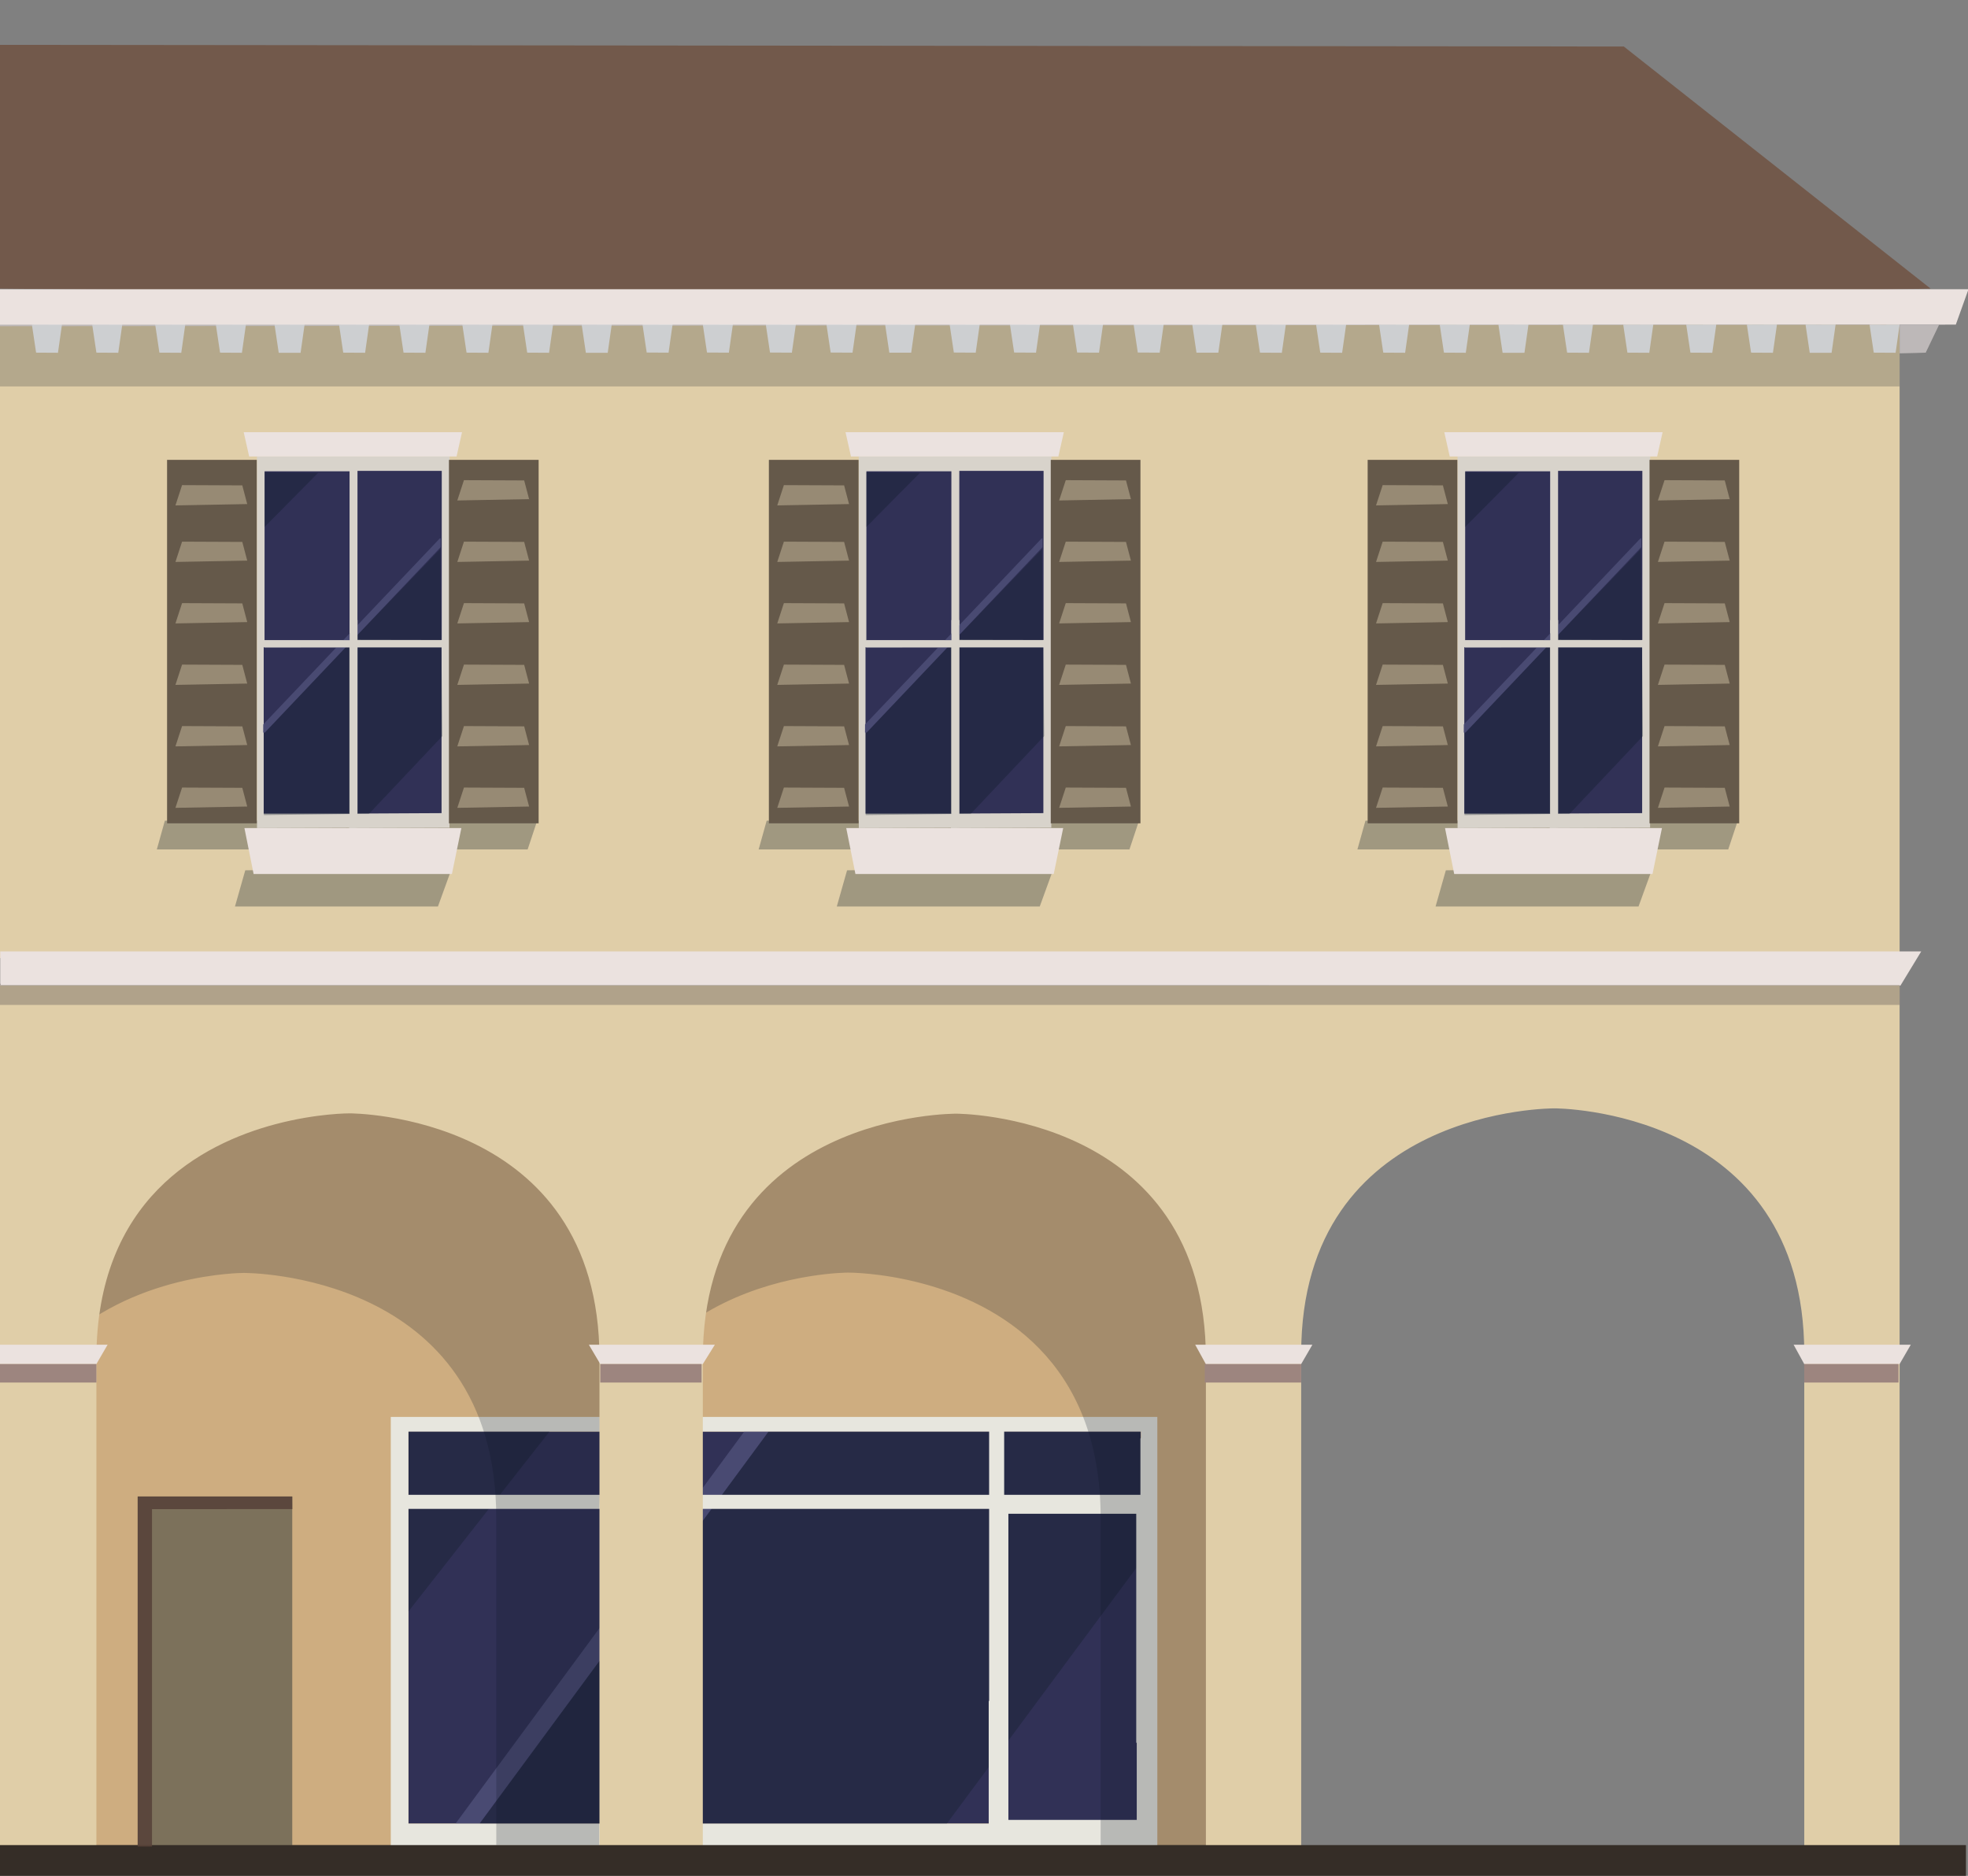<?xml version="1.0" encoding="UTF-8" standalone="no"?>
<svg
   xmlns:dc="http://purl.org/dc/elements/1.1/"
   xmlns:cc="http://creativecommons.org/ns#"
   xmlns:rdf="http://www.w3.org/1999/02/22-rdf-syntax-ns#"
   xmlns:svg="http://www.w3.org/2000/svg"
   xmlns="http://www.w3.org/2000/svg"
   xmlns:sodipodi="http://sodipodi.sourceforge.net/DTD/sodipodi-0.dtd"
   xmlns:inkscape="http://www.inkscape.org/namespaces/inkscape"
   width="100%"
   height="100%"
   viewBox="0 0 768 732"
   version="1.1"
   xml:space="preserve"
   style="fill-rule:evenodd;clip-rule:evenodd;stroke-linejoin:round;stroke-miterlimit:1.414;"
   id="svg832"
   sodipodi:docname="arched-historical-left.svg"
   inkscape:version="0.92.1 r15371"><rect x="0" y="0" width="768" height="732" fill="#808080" stroke="none"/><defs
     id="defs836" /><sodipodi:namedview
     pagecolor="#ffffff"
     bordercolor="#666666"
     borderopacity="1"
     objecttolerance="10"
     gridtolerance="10"
     guidetolerance="10"
     inkscape:pageopacity="0"
     inkscape:pageshadow="2"
     inkscape:window-width="1920"
     inkscape:window-height="1001"
     id="namedview834"
     showgrid="false"
     inkscape:zoom="0.32240438"
     inkscape:cx="675.52725"
     inkscape:cy="607.70582"
     inkscape:window-x="-9"
     inkscape:window-y="-9"
     inkscape:window-maximized="1"
     inkscape:current-layer="g12159"
     showguides="true"
     inkscape:guide-bbox="true"><sodipodi:guide
       position="2.4874795e-006,0"
       orientation="1,0"
       id="guide4768"
       inkscape:locked="false" /><sodipodi:guide
       position="2.4874795e-006,0"
       orientation="0,1"
       id="guide4770"
       inkscape:locked="false" /></sodipodi:namedview><g
     id="g12159"><rect
       y="126.681"
       x="4.9674986e-006"
       height="247.192"
       width="741.312"
       id="rect6165"
       style="clip-rule:evenodd;fill:#e0cea8;fill-opacity:1;fill-rule:evenodd;stroke:none;stroke-width:0.805;stroke-linejoin:round;stroke-miterlimit:1.414;stroke-dasharray:none;stroke-dashoffset:0;stroke-opacity:1" /><rect
       y="384.373"
       x="1.9912716e-007"
       height="336.181"
       width="494.72"
       id="rect5883"
       style="clip-rule:evenodd;fill:#cead80;fill-opacity:1;fill-rule:evenodd;stroke:#000000;stroke-width:1;stroke-linejoin:round;stroke-miterlimit:1.414;stroke-dasharray:none;stroke-dashoffset:0;stroke-opacity:1" /><rect
       y="583.957"
       x="53.734"
       height="136.597"
       width="60.314"
       id="rect5945"
       style="clip-rule:evenodd;fill:#7c715b;fill-opacity:1;fill-rule:evenodd;stroke:none;stroke-width:1;stroke-linejoin:round;stroke-miterlimit:1.414;stroke-dasharray:none;stroke-dashoffset:0;stroke-opacity:1" /><g
       style="clip-rule:evenodd;fill-rule:evenodd;stroke-linejoin:round;stroke-miterlimit:1.414"
       id="g6407"
       transform="translate(2002.827,541.589)"><g
         transform="matrix(-1,0,0,1,-3252.96,-258.482)"
         id="g6335-3"
         style="clip-rule:evenodd;fill-rule:evenodd;stroke-linejoin:round;stroke-miterlimit:1.414"><path
           inkscape:connector-curvature="0"
           style="clip-rule:evenodd;fill:#313156;fill-opacity:1;fill-rule:evenodd;stroke:none;stroke-width:0.909;stroke-linejoin:round;stroke-miterlimit:1.414;stroke-dasharray:none;stroke-dashoffset:0;stroke-opacity:1"
           d="m -1409.523,275.529 v 152.979 l -285.924,2.7e-4 c 0.449,-50.991 0.256,-101.986 0.256,-152.979 v 0 z"
           id="path5062-4-3"
           sodipodi:nodetypes="cccccc" /><path
           style="clip-rule:evenodd;fill:#262a46;fill-opacity:1;fill-rule:evenodd;stroke:none;stroke-width:0.91;stroke-linejoin:round;stroke-miterlimit:1.414;stroke-dasharray:none;stroke-dashoffset:0;stroke-opacity:1"
           d="m -1409.523,275.529 v 70.172 l -55.028,-70.171 z"
           id="path5074-3-4"
           inkscape:connector-curvature="0"
           sodipodi:nodetypes="cccc" /><path
           style="clip-rule:evenodd;fill:#262a46;fill-opacity:1;fill-rule:evenodd;stroke:none;stroke-width:0.91;stroke-linejoin:round;stroke-miterlimit:1.414;stroke-dasharray:none;stroke-dashoffset:0;stroke-opacity:1"
           d="m -1549.916,275.529 112.615,152.978 h -182.327 l -75.563,-101.954 v -51.024 l 40.189,2.6e-4 z"
           id="path5072-1-3"
           inkscape:connector-curvature="0"
           sodipodi:nodetypes="ccccccc" /><path
           style="clip-rule:evenodd;fill:#494a72;fill-opacity:1;fill-rule:evenodd;stroke:none;stroke-width:1.13px;stroke-linecap:butt;stroke-linejoin:miter;stroke-miterlimit:1.414;stroke-opacity:1"
           d="M -1427.897,428.508 -1540.559,275.529 h -9.486 l 112.794,152.978 z"
           id="path4988-3-7-1-0"
           inkscape:connector-curvature="0"
           sodipodi:nodetypes="ccccc" /></g><path
         inkscape:connector-curvature="0"
         id="rect5943-8-5"
         d="m -1850.33,11.33 v 167.635 h 299.141 V 11.33 Z m 6.893,5.717 h 77.332 59.576 7.334 0.102 82.107 0.158 v 24.674 h -0.158 -96.359 -0.092 -7.334 -59.588 -63.078 z m 232.482,0 h 0.164 53.022 0.201 v 2.398 l -0.201,0.348 v 21.928 h -12.668 -40.353 -0.164 z m -232.482,30.156 h 59.912 59.59 7.332 0.09 99.527 0.158 v 74.826 l -0.158,0.273 v 47.723 h -27.566 -142.912 -0.039 -7.332 -48.602 v -19.109 z m 234.127,1.92 h 0.164 34.436 15.295 v 76.479 12.699 0.346 l 0.199,-0.346 v 30.285 h -0.199 -17.295 -0.188 -7.332 -25.08 z"
         style="clip-rule:evenodd;fill:#e7e6de;fill-opacity:1;fill-rule:evenodd;stroke:none;stroke-width:0.785;stroke-linejoin:round;stroke-miterlimit:1.414;stroke-dasharray:none;stroke-dashoffset:0;stroke-opacity:1" /></g><path
       sodipodi:nodetypes="cccsccsccscccc"
       inkscape:connector-curvature="0"
       id="rect5876-6"
       d="m 507.207,402.652 v 317.348 l -77.684,0.554 v -128.233 c 0,-61.917 -40.622,-83.786 -69.711,-91.508 -16.224,-4.306 -28.861,-4.211 -28.861,-4.211 0,0 -97.089,-0.164 -97.089,95.719 v 127.672 h -40.192 v -127.545 c 0,-96.451 -98.574,-95.719 -98.574,-95.719 0,0 -44.345,-0.065 -73.096,29.488 V 405.942 Z"
       style="clip-rule:evenodd;fill:#0a1722;fill-opacity:0.214;fill-rule:evenodd;stroke:none;stroke-width:0.998;stroke-linejoin:round;stroke-miterlimit:4;stroke-dasharray:none;stroke-dashoffset:0;stroke-opacity:1" /><path
       inkscape:connector-curvature="0"
       id="rect5876"
       d="m -9.279e-4,384.372 v 336.182 H 37.618 V 530.177 c 0,-61.917 40.759,-83.786 69.947,-91.508 16.279,-4.306 28.959,-4.211 28.959,-4.211 0,0 97.418,-0.164 97.418,95.719 v 190.377 h 40.328 V 530.304 c 0,-96.451 98.908,-95.719 98.908,-95.719 0,10e-6 97.418,-0.164 97.418,95.719 v 190.25 h 37.184 V 528.226 c 0,-96.451 98.906,-95.719 98.906,-95.719 0,0 97.42,-0.164 97.42,95.719 v 192.328 h 37.205 v -336.182 z"
       style="clip-rule:evenodd;fill:#e0cea8;fill-opacity:1;fill-rule:evenodd;stroke:none;stroke-width:1;stroke-linejoin:round;stroke-miterlimit:4;stroke-dasharray:none;stroke-dashoffset:0;stroke-opacity:1" /><g
       style="clip-rule:evenodd;fill-rule:evenodd;stroke-linejoin:round;stroke-miterlimit:1.414"
       transform="matrix(0.974,0,0,0.646,-218.27,-346.252)"
       id="g313"><g
         id="roof"><path
           sodipodi:nodetypes="cccccc"
           d="M 224,710.359 750.479,718.095 997.633,710.359 874.698,564.095 224,563.095 Z"
           style="fill:#72594b;fill-rule:nonzero"
           id="path310"
           inkscape:connector-curvature="0" /></g></g><g
       style="clip-rule:evenodd;fill-rule:evenodd;stroke:none;stroke-width:1.333;stroke-linejoin:round;stroke-miterlimit:1.414;stroke-dasharray:none;stroke-opacity:1"
       id="g321"
       transform="matrix(1.129,0,0,0.635,-252.81,-392.652)"><path
         sodipodi:nodetypes="ccccc"
         inkscape:connector-curvature="0"
         id="path319"
         style="fill:#ebe2df;fill-opacity:1;fill-rule:nonzero;stroke:none;stroke-width:1.333;stroke-miterlimit:1.414;stroke-dasharray:none;stroke-opacity:1"
         d="m 224,1203 h 664.01 l -7.181,21 L 224,1224 Z" /></g><path
       d="M -8.0000005e-7,112.875 H 768.187 L 763.245,126.676 -8.0000007e-7,127.297 Z"
       style="clip-rule:evenodd;fill:#ebe2df;fill-opacity:1;fill-rule:nonzero;stroke:none;stroke-width:0.324;stroke-linejoin:round;stroke-miterlimit:1.414;stroke-dasharray:none;stroke-opacity:1"
       id="path323"
       inkscape:connector-curvature="0" /><path
       d="m 108.771,137.659 -1.631,-10.938 11.723,-0.041 -1.56,10.978 z"
       style="clip-rule:evenodd;fill:#ffffff;fill-opacity:1;fill-rule:nonzero;stroke-width:0.587;stroke-linejoin:round;stroke-miterlimit:1.414"
       id="path327"
       inkscape:connector-curvature="0" /><path
       d="m 14.087,137.612 -1.631,-10.89 11.724,-0.041 -1.56,10.978 z"
       style="clip-rule:evenodd;fill:#ffffff;fill-opacity:1;fill-rule:nonzero;stroke-width:0.587;stroke-linejoin:round;stroke-miterlimit:1.414"
       id="path331"
       inkscape:connector-curvature="0" /><path
       d="m 37.618,137.612 -1.63,-10.89 11.723,-0.041 -1.56,10.978 z"
       style="clip-rule:evenodd;fill:#ffffff;fill-opacity:1;fill-rule:nonzero;stroke-width:0.587;stroke-linejoin:round;stroke-miterlimit:1.414"
       id="path335"
       inkscape:connector-curvature="0" /><path
       d="m 62.205,137.612 -1.631,-10.89 11.724,-0.041 -1.56,10.978 z"
       style="clip-rule:evenodd;fill:#ffffff;fill-opacity:1;fill-rule:nonzero;stroke-width:0.587;stroke-linejoin:round;stroke-miterlimit:1.414"
       id="path339"
       inkscape:connector-curvature="0" /><path
       d="m 85.876,137.612 -1.631,-10.89 11.723,-0.041 -1.56,10.978 z"
       style="clip-rule:evenodd;fill:#ffffff;fill-opacity:1;fill-rule:nonzero;stroke-width:0.587;stroke-linejoin:round;stroke-miterlimit:1.414"
       id="path343"
       inkscape:connector-curvature="0" /><g
       style="clip-rule:evenodd;fill-rule:evenodd;stroke-linejoin:round;stroke-miterlimit:1.414"
       transform="matrix(0.527,0,0,0.5,-118.16,-228)"
       id="g829"><g
         id="ground"><rect
           x="224.009"
           y="1896"
           width="1456"
           height="24"
           style="fill:#352d27;fill-rule:nonzero"
           id="rect826" /></g></g><path
       sodipodi:nodetypes="ccccc"
       d="m 699.947,524.74 h 45.73 l -4.369,7.536 h -37.22 z"
       style="clip-rule:evenodd;fill:#ebe2df;fill-opacity:1;fill-rule:nonzero;stroke:none;stroke-width:0.151;stroke-linejoin:round;stroke-miterlimit:1.414;stroke-opacity:1"
       id="path319-9"
       inkscape:connector-curvature="0" /><path
       sodipodi:nodetypes="ccccc"
       d="m 466.42,524.744 h 45.73 l -4.369,7.536 H 470.561 Z"
       style="clip-rule:evenodd;fill:#ebe2df;fill-opacity:1;fill-rule:nonzero;stroke:none;stroke-width:0.151;stroke-linejoin:round;stroke-miterlimit:1.414;stroke-opacity:1"
       id="path319-9-6"
       inkscape:connector-curvature="0" /><path
       sodipodi:nodetypes="ccccc"
       d="m 229.802,524.744 h 49.167 l -4.697,7.536 h -40.017 z"
       style="clip-rule:evenodd;fill:#ebe2df;fill-opacity:1;fill-rule:nonzero;stroke:none;stroke-width:0.157;stroke-linejoin:round;stroke-miterlimit:1.414;stroke-opacity:1"
       id="path319-9-6-4"
       inkscape:connector-curvature="0" /><path
       sodipodi:nodetypes="ccccc"
       d="M 9.9999954e-8,524.74 41.987,524.745 37.618,532.28 H 9.9999954e-8 Z"
       style="clip-rule:evenodd;fill:#ebe2df;fill-opacity:1;fill-rule:nonzero;stroke:none;stroke-width:0.151;stroke-linejoin:round;stroke-miterlimit:1.414;stroke-opacity:1"
       id="path319-9-6-46"
       inkscape:connector-curvature="0" /><path
       d="m 228.631,137.659 -1.631,-10.938 11.723,-0.041 -1.56,10.978 z"
       style="clip-rule:evenodd;fill:#ffffff;fill-opacity:1;fill-rule:nonzero;stroke-width:0.587;stroke-linejoin:round;stroke-miterlimit:1.414"
       id="path327-2"
       inkscape:connector-curvature="0" /><path
       d="m 133.947,137.612 -1.631,-10.89 11.724,-0.041 -1.56,10.978 z"
       style="clip-rule:evenodd;fill:#ffffff;fill-opacity:1;fill-rule:nonzero;stroke-width:0.587;stroke-linejoin:round;stroke-miterlimit:1.414"
       id="path331-5"
       inkscape:connector-curvature="0" /><path
       d="m 157.478,137.612 -1.63,-10.89 11.723,-0.041 -1.56,10.978 z"
       style="clip-rule:evenodd;fill:#ffffff;fill-opacity:1;fill-rule:nonzero;stroke-width:0.587;stroke-linejoin:round;stroke-miterlimit:1.414"
       id="path335-0"
       inkscape:connector-curvature="0" /><path
       d="m 182.065,137.612 -1.631,-10.89 11.724,-0.041 -1.56,10.978 z"
       style="clip-rule:evenodd;fill:#ffffff;fill-opacity:1;fill-rule:nonzero;stroke-width:0.587;stroke-linejoin:round;stroke-miterlimit:1.414"
       id="path339-6"
       inkscape:connector-curvature="0" /><path
       d="m 205.736,137.612 -1.631,-10.89 11.723,-0.041 -1.56,10.978 z"
       style="clip-rule:evenodd;fill:#ffffff;fill-opacity:1;fill-rule:nonzero;stroke-width:0.587;stroke-linejoin:round;stroke-miterlimit:1.414"
       id="path343-3"
       inkscape:connector-curvature="0" /><path
       d="m 347.056,137.619 -1.631,-10.938 11.723,-0.041 -1.56,10.978 z"
       style="clip-rule:evenodd;fill:#ffffff;fill-opacity:1;fill-rule:nonzero;stroke-width:0.587;stroke-linejoin:round;stroke-miterlimit:1.414"
       id="path327-20"
       inkscape:connector-curvature="0" /><path
       d="m 252.371,137.571 -1.631,-10.89 11.724,-0.041 -1.56,10.978 z"
       style="clip-rule:evenodd;fill:#ffffff;fill-opacity:1;fill-rule:nonzero;stroke-width:0.587;stroke-linejoin:round;stroke-miterlimit:1.414"
       id="path331-4"
       inkscape:connector-curvature="0" /><path
       d="m 275.902,137.571 -1.63,-10.89 11.723,-0.041 -1.56,10.978 z"
       style="clip-rule:evenodd;fill:#ffffff;fill-opacity:1;fill-rule:nonzero;stroke-width:0.587;stroke-linejoin:round;stroke-miterlimit:1.414"
       id="path335-4"
       inkscape:connector-curvature="0" /><path
       d="m 300.489,137.571 -1.631,-10.89 11.724,-0.041 -1.56,10.978 z"
       style="clip-rule:evenodd;fill:#ffffff;fill-opacity:1;fill-rule:nonzero;stroke-width:0.587;stroke-linejoin:round;stroke-miterlimit:1.414"
       id="path339-67"
       inkscape:connector-curvature="0" /><path
       d="m 324.16,137.571 -1.631,-10.89 11.723,-0.041 -1.56,10.978 z"
       style="clip-rule:evenodd;fill:#ffffff;fill-opacity:1;fill-rule:nonzero;stroke-width:0.587;stroke-linejoin:round;stroke-miterlimit:1.414"
       id="path343-0"
       inkscape:connector-curvature="0" /><path
       d="m 466.916,137.619 -1.631,-10.938 11.723,-0.041 -1.56,10.978 z"
       style="clip-rule:evenodd;fill:#ffffff;fill-opacity:1;fill-rule:nonzero;stroke-width:0.587;stroke-linejoin:round;stroke-miterlimit:1.414"
       id="path327-2-4"
       inkscape:connector-curvature="0" /><path
       d="m 372.231,137.571 -1.631,-10.89 11.724,-0.041 -1.56,10.978 z"
       style="clip-rule:evenodd;fill:#ffffff;fill-opacity:1;fill-rule:nonzero;stroke-width:0.587;stroke-linejoin:round;stroke-miterlimit:1.414"
       id="path331-5-9"
       inkscape:connector-curvature="0" /><path
       d="m 395.762,137.571 -1.63,-10.89 11.723,-0.041 -1.56,10.978 z"
       style="clip-rule:evenodd;fill:#ffffff;fill-opacity:1;fill-rule:nonzero;stroke-width:0.587;stroke-linejoin:round;stroke-miterlimit:1.414"
       id="path335-0-7"
       inkscape:connector-curvature="0" /><path
       d="m 420.349,137.571 -1.631,-10.89 11.724,-0.041 -1.56,10.978 z"
       style="clip-rule:evenodd;fill:#ffffff;fill-opacity:1;fill-rule:nonzero;stroke-width:0.587;stroke-linejoin:round;stroke-miterlimit:1.414"
       id="path339-6-9"
       inkscape:connector-curvature="0" /><path
       d="m 444.02,137.571 -1.631,-10.89 11.723,-0.041 -1.56,10.978 z"
       style="clip-rule:evenodd;fill:#ffffff;fill-opacity:1;fill-rule:nonzero;stroke-width:0.587;stroke-linejoin:round;stroke-miterlimit:1.414"
       id="path343-3-7"
       inkscape:connector-curvature="0" /><path
       d="m 586.38,137.659 -1.631,-10.938 11.723,-0.041 -1.56,10.978 z"
       style="clip-rule:evenodd;fill:#ffffff;fill-opacity:1;fill-rule:nonzero;stroke-width:0.587;stroke-linejoin:round;stroke-miterlimit:1.414"
       id="path327-5"
       inkscape:connector-curvature="0" /><path
       d="m 491.696,137.612 -1.631,-10.89 11.724,-0.041 -1.56,10.978 z"
       style="clip-rule:evenodd;fill:#ffffff;fill-opacity:1;fill-rule:nonzero;stroke-width:0.587;stroke-linejoin:round;stroke-miterlimit:1.414"
       id="path331-42"
       inkscape:connector-curvature="0" /><path
       d="m 515.227,137.612 -1.63,-10.89 11.723,-0.041 -1.56,10.978 z"
       style="clip-rule:evenodd;fill:#ffffff;fill-opacity:1;fill-rule:nonzero;stroke-width:0.587;stroke-linejoin:round;stroke-miterlimit:1.414"
       id="path335-5"
       inkscape:connector-curvature="0" /><path
       d="m 539.813,137.612 -1.631,-10.89 11.724,-0.041 -1.56,10.978 z"
       style="clip-rule:evenodd;fill:#ffffff;fill-opacity:1;fill-rule:nonzero;stroke-width:0.587;stroke-linejoin:round;stroke-miterlimit:1.414"
       id="path339-8"
       inkscape:connector-curvature="0" /><path
       d="m 563.485,137.612 -1.631,-10.89 11.723,-0.041 -1.56,10.978 z"
       style="clip-rule:evenodd;fill:#ffffff;fill-opacity:1;fill-rule:nonzero;stroke-width:0.587;stroke-linejoin:round;stroke-miterlimit:1.414"
       id="path343-4"
       inkscape:connector-curvature="0" /><path
       d="m 706.24,137.659 -1.631,-10.938 11.723,-0.041 -1.56,10.978 z"
       style="clip-rule:evenodd;fill:#ffffff;fill-opacity:1;fill-rule:nonzero;stroke-width:0.587;stroke-linejoin:round;stroke-miterlimit:1.414"
       id="path327-2-46"
       inkscape:connector-curvature="0" /><path
       d="m 611.556,137.612 -1.631,-10.89 11.724,-0.041 -1.56,10.978 z"
       style="clip-rule:evenodd;fill:#ffffff;fill-opacity:1;fill-rule:nonzero;stroke-width:0.587;stroke-linejoin:round;stroke-miterlimit:1.414"
       id="path331-5-5"
       inkscape:connector-curvature="0" /><path
       d="m 635.087,137.612 -1.63,-10.89 11.723,-0.041 -1.56,10.978 z"
       style="clip-rule:evenodd;fill:#ffffff;fill-opacity:1;fill-rule:nonzero;stroke-width:0.587;stroke-linejoin:round;stroke-miterlimit:1.414"
       id="path335-0-5"
       inkscape:connector-curvature="0" /><path
       d="m 659.673,137.612 -1.631,-10.89 11.724,-0.041 -1.56,10.978 z"
       style="clip-rule:evenodd;fill:#ffffff;fill-opacity:1;fill-rule:nonzero;stroke-width:0.587;stroke-linejoin:round;stroke-miterlimit:1.414"
       id="path339-6-6"
       inkscape:connector-curvature="0" /><path
       d="m 683.345,137.612 -1.631,-10.89 11.723,-0.041 -1.56,10.978 z"
       style="clip-rule:evenodd;fill:#ffffff;fill-opacity:1;fill-rule:nonzero;stroke-width:0.587;stroke-linejoin:round;stroke-miterlimit:1.414"
       id="path343-3-8"
       inkscape:connector-curvature="0" /><path
       d="m 731.219,137.612 -1.631,-10.89 11.723,-0.041 -1.56,10.978 z"
       style="clip-rule:evenodd;fill:#ffffff;fill-opacity:1;fill-rule:nonzero;stroke-width:0.587;stroke-linejoin:round;stroke-miterlimit:1.414"
       id="path343-3-8-7"
       inkscape:connector-curvature="0" /><rect
       y="532.28"
       x="1.9912716e-007"
       height="7.221"
       width="37.618"
       id="rect6161"
       style="clip-rule:evenodd;fill:#9d857f;fill-opacity:1;fill-rule:evenodd;stroke:none;stroke-width:0.805;stroke-linejoin:round;stroke-miterlimit:1.414;stroke-dasharray:none;stroke-dashoffset:0;stroke-opacity:1" /><rect
       y="384.372"
       x="-0.001"
       height="7.768"
       width="741.312"
       id="rect6163"
       style="clip-rule:evenodd;fill:#736862;fill-opacity:0.431;fill-rule:evenodd;stroke:none;stroke-width:0.678;stroke-linejoin:round;stroke-miterlimit:1.414;stroke-dasharray:none;stroke-dashoffset:0;stroke-opacity:1" /><path
       sodipodi:nodetypes="ccccc"
       d="m 741.312,137.862 v -11.181 h 15.407 l -5.243,10.938 z"
       style="clip-rule:evenodd;fill:#ebe2df;fill-opacity:1;fill-rule:nonzero;stroke:none;stroke-width:0.187;stroke-linejoin:round;stroke-miterlimit:1.414;stroke-dasharray:none;stroke-opacity:1"
       id="path343-3-8-7-1"
       inkscape:connector-curvature="0" /><path
       id="rect6199"
       d="m 9.9999954e-8,126.681 v 24.114 H 741.312 v -12.934 l 10.162,-0.242 5.244,-10.938 h -15.406 z"
       style="clip-rule:evenodd;fill:#0a1722;fill-opacity:0.204;fill-rule:evenodd;stroke:none;stroke-width:0.224;stroke-linejoin:round;stroke-miterlimit:1.414;stroke-dasharray:none;stroke-dashoffset:0;stroke-opacity:1"
       inkscape:connector-curvature="0" /><path
       sodipodi:nodetypes="ccccccc"
       inkscape:connector-curvature="0"
       id="path6884"
       d="m 114.079,588.892 -0.031,-4.935 H 53.734 v 136.597 h 5.586 v -131.662 z"
       style="clip-rule:evenodd;fill:#584239;fill-opacity:0.894;fill-rule:evenodd;stroke:none;stroke-width:1px;stroke-linecap:butt;stroke-linejoin:miter;stroke-miterlimit:1.414;stroke-opacity:1" /><rect
       y="532.28"
       x="234.255"
       height="7.221"
       width="39.537"
       id="rect6161-1"
       style="clip-rule:evenodd;fill:#9d857f;fill-opacity:1;fill-rule:evenodd;stroke:none;stroke-width:0.825;stroke-linejoin:round;stroke-miterlimit:1.414;stroke-dasharray:none;stroke-dashoffset:0;stroke-opacity:1" /><rect
       y="532.28"
       x="470.163"
       height="7.221"
       width="37.618"
       id="rect6161-9"
       style="clip-rule:evenodd;fill:#9d857f;fill-opacity:1;fill-rule:evenodd;stroke:none;stroke-width:0.805;stroke-linejoin:round;stroke-miterlimit:1.414;stroke-dasharray:none;stroke-dashoffset:0;stroke-opacity:1" /><rect
       y="532.275"
       x="704.088"
       height="7.221"
       width="36.796"
       id="rect6161-2"
       style="clip-rule:evenodd;fill:#9d857f;fill-opacity:1;fill-rule:evenodd;stroke:none;stroke-width:0.796;stroke-linejoin:round;stroke-miterlimit:1.414;stroke-dasharray:none;stroke-dashoffset:0;stroke-opacity:1" /><g
       transform="translate(-926.717,-179.748)"
       style="clip-rule:evenodd;fill-rule:evenodd;stroke-linejoin:round;stroke-miterlimit:1.414"
       id="g8168-2"><g
         transform="matrix(0.5,0,0,0.927,732.914,-452.857)"
         id="g401-9-5-13-0"
         style="clip-rule:evenodd;fill-rule:evenodd;stroke-linejoin:round;stroke-miterlimit:1.414"><g
           id="g399-4-8-3-7"
           style="opacity:0.3"><path
             d="m 579.029,1048.78 -8.02,15.22 H 729.42 l 11.13,-16.54 z"
             style="fill:#0a1723;fill-rule:nonzero"
             id="path397-3-7-1-3"
             inkscape:connector-curvature="0" /></g></g><g
         transform="matrix(0.5,0,0,0.927,732.914,-452.857)"
         id="g407-4-7-77-2"
         style="clip-rule:evenodd;fill-rule:evenodd;stroke-linejoin:round;stroke-miterlimit:1.414"><g
           id="g405-8-6-8-6"
           style="opacity:0.3"><path
             d="M 516.286,1027.88 510.01,1040 h 289.41 l 7.565,-12.27 z"
             style="fill:#0a1723;fill-rule:nonzero"
             id="path403-3-1-6-1"
             inkscape:connector-curvature="0" /></g></g><g
         transform="matrix(0.5,0,0,0.927,732.914,-452.857)"
         id="g411-0-1-9-4"
         style="clip-rule:evenodd;fill-rule:evenodd;stroke-linejoin:round;stroke-miterlimit:1.414"><path
           d="m 738.424,1030.84 -78.335,0.16 -0.055,-156.417 78.494,-0.073 z"
           style="fill:#d8d3cb;fill-rule:nonzero"
           id="path409-5-8-83-0"
           inkscape:connector-curvature="0" /></g><g
         transform="matrix(0.502,0,0,0.951,731.401,-477.619)"
         id="g415-8-6-09-2"
         style="clip-rule:evenodd;fill-rule:evenodd;stroke-linejoin:round;stroke-miterlimit:1.414"><path
           sodipodi:nodetypes="ccccc"
           d="m 732.334,1024.89 -66.321,0.18 v -68.467 l 66.321,-0.061 z"
           style="fill:#313156;fill-rule:nonzero"
           id="path413-8-1-0-9"
           inkscape:connector-curvature="0" /></g><g
         transform="matrix(0.5,0,0,0.943,732.93,-466.895)"
         id="g419-6-0-0-6"
         style="clip-rule:evenodd;fill-rule:evenodd;stroke-linejoin:round;stroke-miterlimit:1.414"><path
           sodipodi:nodetypes="ccccc"
           d="m 732.334,950.562 -66.359,-0.061 0.038,-69.916 h 66.353 z"
           style="fill:#313156;fill-rule:nonzero"
           id="path417-8-1-3-8"
           inkscape:connector-curvature="0" /></g><g
         transform="matrix(0.5,0,0,0.927,732.914,-452.857)"
         id="g423-7-2-69-8"
         style="clip-rule:evenodd;fill-rule:evenodd;stroke-linejoin:round;stroke-miterlimit:1.414"><path
           d="M 666.527,1030.84 588.19,1031 588.139,874.583 666.631,874.51 Z"
           style="fill:#d8d3cb;fill-rule:nonzero"
           id="path421-7-8-74-4"
           inkscape:connector-curvature="0" /></g><g
         transform="matrix(0.504,0,0,0.469,730.19,-16.316)"
         id="g427-5-2-0-3"
         style="clip-rule:evenodd;fill-rule:evenodd;stroke-linejoin:round;stroke-miterlimit:1.414"><path
           sodipodi:nodetypes="ccccc"
           d="m 660.439,1095.014 h -66.323 l 2e-5,-138.411 66.323,-0.061 z"
           style="fill:#313156;fill-rule:nonzero"
           id="path425-5-6-5-0"
           inkscape:connector-curvature="0" /></g><g
         transform="matrix(0.5,0,0,0.944,732.914,-467.619)"
         id="g431-0-5-8-5"
         style="clip-rule:evenodd;fill-rule:evenodd;stroke-linejoin:round;stroke-miterlimit:1.414"><path
           sodipodi:nodetypes="ccccc"
           d="m 660.439,950.565 -66.362,-0.064 0.039,-69.916 h 66.323 z"
           style="fill:#313156;fill-rule:nonzero"
           id="path429-6-8-44-1"
           inkscape:connector-curvature="0" /></g><g
         transform="matrix(0.5,0,0,0.927,732.914,-452.857)"
         id="g439-1-7-06-2"
         style="clip-rule:evenodd;fill:#ebe2df;fill-opacity:1;fill-rule:evenodd;stroke:#000000;stroke-linejoin:round;stroke-miterlimit:1.414;stroke-opacity:0"><path
           d="m 748.205,864.365 -4.259,10.218 H 582.074 l -4.26,-10.218 z"
           style="fill:#ebe2df;fill-opacity:1;fill-rule:nonzero;stroke:#000000;stroke-opacity:0"
           id="path437-0-6-1-9"
           inkscape:connector-curvature="0" /></g><g
         transform="matrix(0.498,0,0,0.541,919.116,-105.273)"
         id="g445-6-7-3-2"
         style="clip-rule:evenodd;fill-rule:evenodd;stroke-linejoin:round;stroke-miterlimit:1.414"><g
           id="g443-7-5-91-0"
           style="opacity:0.3"><path
             sodipodi:nodetypes="cccccc"
             d="m 361.905,1057.788 -1.631,-134.994 -138.232,132.001 -3e-5,60 82.458,-1.009 z"
             style="fill:#0a1723;fill-rule:nonzero"
             id="path441-3-9-49-9"
             inkscape:connector-curvature="0" /></g></g><g
         transform="matrix(0.501,0,0,0.527,731.781,-74.597)"
         id="g449-5-0-5-3"
         style="clip-rule:evenodd;fill-rule:evenodd;stroke-linejoin:round;stroke-miterlimit:1.414"><path
           d="m 595.403,1025.04 136.936,-137.285 0.017,0.021 0.019,-6.471 -0.687,-0.013 -137.545,137.738 -0.028,6.04 z"
           style="fill:#494a72;fill-rule:nonzero"
           id="path447-0-4-4-7"
           inkscape:connector-curvature="0" /></g><g
         transform="matrix(0.5,0,0,0.927,732.914,-452.857)"
         id="g453-4-8-5-0"
         style="clip-rule:evenodd;fill-rule:evenodd;stroke-linejoin:round;stroke-miterlimit:1.414"><rect
           x="660.483"
           y="943.437"
           width="6.156"
           height="84.063"
           style="fill:#d8d3cb;fill-rule:nonzero"
           id="rect451-4-9-5-9" /></g><g
         transform="matrix(0.5,0,0,0.46,732.914,-7.648)"
         id="g457-4-8-6-8"
         style="clip-rule:evenodd;fill-rule:evenodd;stroke-linejoin:round;stroke-miterlimit:1.414"><rect
           x="593.91"
           y="950.443"
           width="138.873"
           height="6.155"
           style="fill:#d8d3cb;fill-rule:nonzero"
           id="rect455-1-7-8-5" /></g><g
         transform="matrix(0.5,0,0,0.927,732.914,-452.857)"
         id="g461-3-3-8-0"
         style="clip-rule:evenodd;fill:#ebe2df;fill-opacity:1;fill-rule:evenodd;stroke:none;stroke-width:0.413;stroke-linejoin:round;stroke-miterlimit:1.414;stroke-dasharray:none;stroke-opacity:1"><path
           d="M 740.326,1050.33 H 585.543 l -7.164,-19.32 H 747.7 Z"
           style="fill:#ebe2df;fill-opacity:1;fill-rule:nonzero;stroke:none;stroke-width:0.413;stroke-miterlimit:1.414;stroke-dasharray:none;stroke-opacity:1"
           id="path459-2-2-7-5"
           inkscape:connector-curvature="0" /></g><g
         transform="matrix(0.514,0,0,0.519,724.617,-92.974)"
         id="g467-7-4-2-2"
         style="clip-rule:evenodd;fill-rule:evenodd;stroke-linejoin:round;stroke-miterlimit:1.414"><g
           id="g465-1-4-7-9"
           style="opacity:0.3"><path
             d="m 594.094,921.663 v -41.078 l 40.625,0.435"
             style="fill:#0a1723;fill-rule:nonzero"
             id="path463-7-8-9-0"
             inkscape:connector-curvature="0" /></g></g><g
         transform="matrix(0.5,0,0,0.927,732.914,-452.857)"
         id="g471-3-0-8-7"
         style="clip-rule:evenodd;fill:#65594a;fill-opacity:1;fill-rule:evenodd;stroke-linejoin:round;stroke-miterlimit:1.414"><rect
           x="518"
           y="876"
           width="70"
           height="153"
           style="fill:#65594a;fill-opacity:1;fill-rule:nonzero"
           id="rect469-2-5-5-0" /></g><g
         transform="matrix(0.5,0,0,0.927,732.914,-450.926)"
         id="g475-4-2-3-1"
         style="clip-rule:evenodd;fill:#978a74;fill-opacity:1;fill-rule:evenodd;stroke-linejoin:round;stroke-miterlimit:1.414"><path
           d="m 580.568,892.532 -3.852,-7.871 -47,-0.111 -5.183,8.544 z"
           style="fill:#978a74;fill-opacity:1;fill-rule:nonzero"
           id="path473-0-5-9-8"
           inkscape:connector-curvature="0" /></g><g
         transform="matrix(0.5,0,0,0.927,732.914,-452.857)"
         id="g479-4-2-43-8"
         style="clip-rule:evenodd;fill:#978a74;fill-opacity:1;fill-rule:evenodd;stroke-linejoin:round;stroke-miterlimit:1.414"><path
           d="m 580.568,1021.93 -3.852,-7.87 -47,-0.11 -5.183,8.54 z"
           style="fill:#978a74;fill-opacity:1;fill-rule:nonzero"
           id="path477-0-2-65-4"
           inkscape:connector-curvature="0" /></g><g
         transform="matrix(0.5,0,0,0.927,732.914,-452.857)"
         id="g483-9-3-91-2"
         style="clip-rule:evenodd;fill:#978a74;fill-opacity:1;fill-rule:evenodd;stroke-linejoin:round;stroke-miterlimit:1.414"><path
           d="m 580.568,996.05 -3.852,-7.871 -47,-0.111 -5.183,8.544 z"
           style="fill:#978a74;fill-opacity:1;fill-rule:nonzero"
           id="path481-5-8-5-9"
           inkscape:connector-curvature="0" /></g><g
         transform="matrix(0.5,0,0,0.927,732.914,-452.857)"
         id="g487-4-6-88-7"
         style="clip-rule:evenodd;fill:#978a74;fill-opacity:1;fill-rule:evenodd;stroke-linejoin:round;stroke-miterlimit:1.414"><path
           d="m 580.568,970.17 -3.852,-7.871 -47,-0.111 -5.183,8.544 z"
           style="fill:#978a74;fill-opacity:1;fill-rule:nonzero"
           id="path485-3-2-7-5"
           inkscape:connector-curvature="0" /></g><g
         transform="matrix(0.5,0,0,0.927,732.914,-452.857)"
         id="g491-4-1-0-1"
         style="clip-rule:evenodd;fill:#978a74;fill-opacity:1;fill-rule:evenodd;stroke-linejoin:round;stroke-miterlimit:1.414"><path
           d="m 580.568,944.291 -3.852,-7.871 -47,-0.111 -5.183,8.544 z"
           style="fill:#978a74;fill-opacity:1;fill-rule:nonzero"
           id="path489-7-0-14-0"
           inkscape:connector-curvature="0" /></g><g
         transform="matrix(0.5,0,0,0.927,732.914,-452.857)"
         id="g495-9-7-18-2"
         style="clip-rule:evenodd;fill:#978a74;fill-opacity:1;fill-rule:evenodd;stroke-linejoin:round;stroke-miterlimit:1.414"><path
           d="m 580.568,918.412 -3.852,-7.871 -47,-0.111 -5.183,8.544 z"
           style="fill:#978a74;fill-opacity:1;fill-rule:nonzero"
           id="path493-3-2-7-6"
           inkscape:connector-curvature="0" /></g><g
         transform="matrix(0.5,0,0,0.927,732.914,-452.857)"
         id="g499-2-0-27-7"
         style="clip-rule:evenodd;fill:#65594a;fill-opacity:1;fill-rule:evenodd;stroke-linejoin:round;stroke-miterlimit:1.414"><rect
           x="738"
           y="876"
           width="70"
           height="153"
           style="fill:#65594a;fill-opacity:1;fill-rule:nonzero"
           id="rect497-0-3-59-0" /></g><g
         transform="matrix(0.5,0,0,0.927,732.914,-452.857)"
         id="g503-2-3-72-2"
         style="clip-rule:evenodd;fill:#978a74;fill-opacity:1;fill-rule:evenodd;stroke-linejoin:round;stroke-miterlimit:1.414"><path
           d="m 800.568,892.532 -3.852,-7.871 -47,-0.111 -5.183,8.544 z"
           style="fill:#978a74;fill-opacity:1;fill-rule:nonzero"
           id="path501-9-7-4-0"
           inkscape:connector-curvature="0" /></g><g
         transform="matrix(0.5,0,0,0.927,732.914,-452.857)"
         id="g507-2-0-9-1"
         style="clip-rule:evenodd;fill:#978a74;fill-opacity:1;fill-rule:evenodd;stroke-linejoin:round;stroke-miterlimit:1.414"><path
           d="m 800.568,1021.93 -3.852,-7.87 -47,-0.11 -5.183,8.54 z"
           style="fill:#978a74;fill-opacity:1;fill-rule:nonzero"
           id="path505-9-6-56-9"
           inkscape:connector-curvature="0" /></g><g
         transform="matrix(0.5,0,0,0.927,732.914,-452.857)"
         id="g511-1-4-5-6"
         style="clip-rule:evenodd;fill:#978a74;fill-opacity:1;fill-rule:evenodd;stroke-linejoin:round;stroke-miterlimit:1.414"><path
           d="m 800.568,996.05 -3.852,-7.871 -47,-0.111 -5.183,8.544 z"
           style="fill:#978a74;fill-opacity:1;fill-rule:nonzero"
           id="path509-2-3-4-1"
           inkscape:connector-curvature="0" /></g><g
         transform="matrix(0.5,0,0,0.927,732.914,-452.857)"
         id="g515-9-4-9-2"
         style="clip-rule:evenodd;fill:#978a74;fill-opacity:1;fill-rule:evenodd;stroke-linejoin:round;stroke-miterlimit:1.414"><path
           d="m 800.568,970.17 -3.852,-7.871 -47,-0.111 -5.183,8.544 z"
           style="fill:#978a74;fill-opacity:1;fill-rule:nonzero"
           id="path513-8-7-1-4"
           inkscape:connector-curvature="0" /></g><g
         transform="matrix(0.5,0,0,0.927,732.914,-452.857)"
         id="g519-1-3-5-7"
         style="clip-rule:evenodd;fill:#978a74;fill-opacity:1;fill-rule:evenodd;stroke-linejoin:round;stroke-miterlimit:1.414"><path
           d="m 800.568,944.291 -3.852,-7.871 -47,-0.111 -5.183,8.544 z"
           style="fill:#978a74;fill-opacity:1;fill-rule:nonzero"
           id="path517-0-6-9-4"
           inkscape:connector-curvature="0" /></g><g
         transform="matrix(0.5,0,0,0.927,732.914,-452.857)"
         id="g523-2-9-3-6"
         style="clip-rule:evenodd;fill:#978a74;fill-rule:evenodd;stroke-linejoin:round;stroke-miterlimit:1.414"><path
           d="m 800.568,918.412 -3.852,-7.871 -47,-0.111 -5.183,8.544 z"
           style="fill:#978a74;fill-opacity:1;fill-rule:nonzero"
           id="path521-1-1-3-0"
           inkscape:connector-curvature="0" /></g></g><g
       transform="translate(-691.862,-179.748)"
       style="clip-rule:evenodd;fill-rule:evenodd;stroke-linejoin:round;stroke-miterlimit:1.414"
       id="g8168-28"><g
         transform="matrix(0.5,0,0,0.927,732.914,-452.857)"
         id="g401-9-5-13-4"
         style="clip-rule:evenodd;fill-rule:evenodd;stroke-linejoin:round;stroke-miterlimit:1.414"><g
           id="g399-4-8-3-2"
           style="opacity:0.3"><path
             d="m 579.029,1048.78 -8.02,15.22 H 729.42 l 11.13,-16.54 z"
             style="fill:#0a1723;fill-rule:nonzero"
             id="path397-3-7-1-0"
             inkscape:connector-curvature="0" /></g></g><g
         transform="matrix(0.5,0,0,0.927,732.914,-452.857)"
         id="g407-4-7-77-7"
         style="clip-rule:evenodd;fill-rule:evenodd;stroke-linejoin:round;stroke-miterlimit:1.414"><g
           id="g405-8-6-8-8"
           style="opacity:0.3"><path
             d="M 516.286,1027.88 510.01,1040 h 289.41 l 7.565,-12.27 z"
             style="fill:#0a1723;fill-rule:nonzero"
             id="path403-3-1-6-7"
             inkscape:connector-curvature="0" /></g></g><g
         transform="matrix(0.5,0,0,0.927,732.914,-452.857)"
         id="g411-0-1-9-2"
         style="clip-rule:evenodd;fill-rule:evenodd;stroke-linejoin:round;stroke-miterlimit:1.414"><path
           d="m 738.424,1030.84 -78.335,0.16 -0.055,-156.417 78.494,-0.073 z"
           style="fill:#d8d3cb;fill-rule:nonzero"
           id="path409-5-8-83-8"
           inkscape:connector-curvature="0" /></g><g
         transform="matrix(0.502,0,0,0.951,731.401,-477.619)"
         id="g415-8-6-09-7"
         style="clip-rule:evenodd;fill-rule:evenodd;stroke-linejoin:round;stroke-miterlimit:1.414"><path
           sodipodi:nodetypes="ccccc"
           d="m 732.334,1024.89 -66.321,0.18 v -68.467 l 66.321,-0.061 z"
           style="fill:#313156;fill-rule:nonzero"
           id="path413-8-1-0-7"
           inkscape:connector-curvature="0" /></g><g
         transform="matrix(0.5,0,0,0.943,732.93,-466.895)"
         id="g419-6-0-0-7"
         style="clip-rule:evenodd;fill-rule:evenodd;stroke-linejoin:round;stroke-miterlimit:1.414"><path
           sodipodi:nodetypes="ccccc"
           d="m 732.334,950.562 -66.359,-0.061 0.038,-69.916 h 66.353 z"
           style="fill:#313156;fill-rule:nonzero"
           id="path417-8-1-3-6"
           inkscape:connector-curvature="0" /></g><g
         transform="matrix(0.5,0,0,0.927,732.914,-452.857)"
         id="g423-7-2-69-2"
         style="clip-rule:evenodd;fill-rule:evenodd;stroke-linejoin:round;stroke-miterlimit:1.414"><path
           d="M 666.527,1030.84 588.19,1031 588.139,874.583 666.631,874.51 Z"
           style="fill:#d8d3cb;fill-rule:nonzero"
           id="path421-7-8-74-2"
           inkscape:connector-curvature="0" /></g><g
         transform="matrix(0.504,0,0,0.469,730.19,-16.316)"
         id="g427-5-2-0-9"
         style="clip-rule:evenodd;fill-rule:evenodd;stroke-linejoin:round;stroke-miterlimit:1.414"><path
           sodipodi:nodetypes="ccccc"
           d="m 660.439,1095.014 h -66.323 l 2e-5,-138.411 66.323,-0.061 z"
           style="fill:#313156;fill-rule:nonzero"
           id="path425-5-6-5-1"
           inkscape:connector-curvature="0" /></g><g
         transform="matrix(0.5,0,0,0.944,732.914,-467.619)"
         id="g431-0-5-8-9"
         style="clip-rule:evenodd;fill-rule:evenodd;stroke-linejoin:round;stroke-miterlimit:1.414"><path
           sodipodi:nodetypes="ccccc"
           d="m 660.439,950.565 -66.362,-0.064 0.039,-69.916 h 66.323 z"
           style="fill:#313156;fill-rule:nonzero"
           id="path429-6-8-44-3"
           inkscape:connector-curvature="0" /></g><g
         transform="matrix(0.5,0,0,0.927,732.914,-452.857)"
         id="g439-1-7-06-6"
         style="clip-rule:evenodd;fill:#ebe2df;fill-opacity:1;fill-rule:evenodd;stroke:#000000;stroke-linejoin:round;stroke-miterlimit:1.414;stroke-opacity:0"><path
           d="m 748.205,864.365 -4.259,10.218 H 582.074 l -4.26,-10.218 z"
           style="fill:#ebe2df;fill-opacity:1;fill-rule:nonzero;stroke:#000000;stroke-opacity:0"
           id="path437-0-6-1-1"
           inkscape:connector-curvature="0" /></g><g
         transform="matrix(0.498,0,0,0.541,919.116,-105.273)"
         id="g445-6-7-3-6"
         style="clip-rule:evenodd;fill-rule:evenodd;stroke-linejoin:round;stroke-miterlimit:1.414"><g
           id="g443-7-5-91-2"
           style="opacity:0.3"><path
             sodipodi:nodetypes="cccccc"
             d="m 361.905,1057.788 -1.631,-134.994 -138.232,132.001 -3e-5,60 82.458,-1.009 z"
             style="fill:#0a1723;fill-rule:nonzero"
             id="path441-3-9-49-2"
             inkscape:connector-curvature="0" /></g></g><g
         transform="matrix(0.501,0,0,0.527,731.781,-74.597)"
         id="g449-5-0-5-31"
         style="clip-rule:evenodd;fill-rule:evenodd;stroke-linejoin:round;stroke-miterlimit:1.414"><path
           d="m 595.403,1025.04 136.936,-137.285 0.017,0.021 0.019,-6.471 -0.687,-0.013 -137.545,137.738 -0.028,6.04 z"
           style="fill:#494a72;fill-rule:nonzero"
           id="path447-0-4-4-9"
           inkscape:connector-curvature="0" /></g><g
         transform="matrix(0.5,0,0,0.927,732.914,-452.857)"
         id="g453-4-8-5-9"
         style="clip-rule:evenodd;fill-rule:evenodd;stroke-linejoin:round;stroke-miterlimit:1.414"><rect
           x="660.483"
           y="943.437"
           width="6.156"
           height="84.063"
           style="fill:#d8d3cb;fill-rule:nonzero"
           id="rect451-4-9-5-2" /></g><g
         transform="matrix(0.5,0,0,0.46,732.914,-7.648)"
         id="g457-4-8-6-0"
         style="clip-rule:evenodd;fill-rule:evenodd;stroke-linejoin:round;stroke-miterlimit:1.414"><rect
           x="593.91"
           y="950.443"
           width="138.873"
           height="6.155"
           style="fill:#d8d3cb;fill-rule:nonzero"
           id="rect455-1-7-8-8" /></g><g
         transform="matrix(0.5,0,0,0.927,732.914,-452.857)"
         id="g461-3-3-8-4"
         style="clip-rule:evenodd;fill:#ebe2df;fill-opacity:1;fill-rule:evenodd;stroke:none;stroke-width:0.413;stroke-linejoin:round;stroke-miterlimit:1.414;stroke-dasharray:none;stroke-opacity:1"><path
           d="M 740.326,1050.33 H 585.543 l -7.164,-19.32 H 747.7 Z"
           style="fill:#ebe2df;fill-opacity:1;fill-rule:nonzero;stroke:none;stroke-width:0.413;stroke-miterlimit:1.414;stroke-dasharray:none;stroke-opacity:1"
           id="path459-2-2-7-0"
           inkscape:connector-curvature="0" /></g><g
         transform="matrix(0.514,0,0,0.519,724.617,-92.974)"
         id="g467-7-4-2-6"
         style="clip-rule:evenodd;fill-rule:evenodd;stroke-linejoin:round;stroke-miterlimit:1.414"><g
           id="g465-1-4-7-7"
           style="opacity:0.3"><path
             d="m 594.094,921.663 v -41.078 l 40.625,0.435"
             style="fill:#0a1723;fill-rule:nonzero"
             id="path463-7-8-9-8"
             inkscape:connector-curvature="0" /></g></g><g
         transform="matrix(0.5,0,0,0.927,732.914,-452.857)"
         id="g471-3-0-8-0"
         style="clip-rule:evenodd;fill:#65594a;fill-opacity:1;fill-rule:evenodd;stroke-linejoin:round;stroke-miterlimit:1.414"><rect
           x="518"
           y="876"
           width="70"
           height="153"
           style="fill:#65594a;fill-opacity:1;fill-rule:nonzero"
           id="rect469-2-5-5-6" /></g><g
         transform="matrix(0.5,0,0,0.927,732.914,-450.926)"
         id="g475-4-2-3-7"
         style="clip-rule:evenodd;fill:#978a74;fill-opacity:1;fill-rule:evenodd;stroke-linejoin:round;stroke-miterlimit:1.414"><path
           d="m 580.568,892.532 -3.852,-7.871 -47,-0.111 -5.183,8.544 z"
           style="fill:#978a74;fill-opacity:1;fill-rule:nonzero"
           id="path473-0-5-9-9"
           inkscape:connector-curvature="0" /></g><g
         transform="matrix(0.5,0,0,0.927,732.914,-452.857)"
         id="g479-4-2-43-5"
         style="clip-rule:evenodd;fill:#978a74;fill-opacity:1;fill-rule:evenodd;stroke-linejoin:round;stroke-miterlimit:1.414"><path
           d="m 580.568,1021.93 -3.852,-7.87 -47,-0.11 -5.183,8.54 z"
           style="fill:#978a74;fill-opacity:1;fill-rule:nonzero"
           id="path477-0-2-65-2"
           inkscape:connector-curvature="0" /></g><g
         transform="matrix(0.5,0,0,0.927,732.914,-452.857)"
         id="g483-9-3-91-0"
         style="clip-rule:evenodd;fill:#978a74;fill-opacity:1;fill-rule:evenodd;stroke-linejoin:round;stroke-miterlimit:1.414"><path
           d="m 580.568,996.05 -3.852,-7.871 -47,-0.111 -5.183,8.544 z"
           style="fill:#978a74;fill-opacity:1;fill-rule:nonzero"
           id="path481-5-8-5-2"
           inkscape:connector-curvature="0" /></g><g
         transform="matrix(0.5,0,0,0.927,732.914,-452.857)"
         id="g487-4-6-88-1"
         style="clip-rule:evenodd;fill:#978a74;fill-opacity:1;fill-rule:evenodd;stroke-linejoin:round;stroke-miterlimit:1.414"><path
           d="m 580.568,970.17 -3.852,-7.871 -47,-0.111 -5.183,8.544 z"
           style="fill:#978a74;fill-opacity:1;fill-rule:nonzero"
           id="path485-3-2-7-8"
           inkscape:connector-curvature="0" /></g><g
         transform="matrix(0.5,0,0,0.927,732.914,-452.857)"
         id="g491-4-1-0-3"
         style="clip-rule:evenodd;fill:#978a74;fill-opacity:1;fill-rule:evenodd;stroke-linejoin:round;stroke-miterlimit:1.414"><path
           d="m 580.568,944.291 -3.852,-7.871 -47,-0.111 -5.183,8.544 z"
           style="fill:#978a74;fill-opacity:1;fill-rule:nonzero"
           id="path489-7-0-14-4"
           inkscape:connector-curvature="0" /></g><g
         transform="matrix(0.5,0,0,0.927,732.914,-452.857)"
         id="g495-9-7-18-8"
         style="clip-rule:evenodd;fill:#978a74;fill-opacity:1;fill-rule:evenodd;stroke-linejoin:round;stroke-miterlimit:1.414"><path
           d="m 580.568,918.412 -3.852,-7.871 -47,-0.111 -5.183,8.544 z"
           style="fill:#978a74;fill-opacity:1;fill-rule:nonzero"
           id="path493-3-2-7-2"
           inkscape:connector-curvature="0" /></g><g
         transform="matrix(0.5,0,0,0.927,732.914,-452.857)"
         id="g499-2-0-27-75"
         style="clip-rule:evenodd;fill:#65594a;fill-opacity:1;fill-rule:evenodd;stroke-linejoin:round;stroke-miterlimit:1.414"><rect
           x="738"
           y="876"
           width="70"
           height="153"
           style="fill:#65594a;fill-opacity:1;fill-rule:nonzero"
           id="rect497-0-3-59-4" /></g><g
         transform="matrix(0.5,0,0,0.927,732.914,-452.857)"
         id="g503-2-3-72-5"
         style="clip-rule:evenodd;fill:#978a74;fill-opacity:1;fill-rule:evenodd;stroke-linejoin:round;stroke-miterlimit:1.414"><path
           d="m 800.568,892.532 -3.852,-7.871 -47,-0.111 -5.183,8.544 z"
           style="fill:#978a74;fill-opacity:1;fill-rule:nonzero"
           id="path501-9-7-4-2"
           inkscape:connector-curvature="0" /></g><g
         transform="matrix(0.5,0,0,0.927,732.914,-452.857)"
         id="g507-2-0-9-0"
         style="clip-rule:evenodd;fill:#978a74;fill-opacity:1;fill-rule:evenodd;stroke-linejoin:round;stroke-miterlimit:1.414"><path
           d="m 800.568,1021.93 -3.852,-7.87 -47,-0.11 -5.183,8.54 z"
           style="fill:#978a74;fill-opacity:1;fill-rule:nonzero"
           id="path505-9-6-56-3"
           inkscape:connector-curvature="0" /></g><g
         transform="matrix(0.5,0,0,0.927,732.914,-452.857)"
         id="g511-1-4-5-69"
         style="clip-rule:evenodd;fill:#978a74;fill-opacity:1;fill-rule:evenodd;stroke-linejoin:round;stroke-miterlimit:1.414"><path
           d="m 800.568,996.05 -3.852,-7.871 -47,-0.111 -5.183,8.544 z"
           style="fill:#978a74;fill-opacity:1;fill-rule:nonzero"
           id="path509-2-3-4-6"
           inkscape:connector-curvature="0" /></g><g
         transform="matrix(0.5,0,0,0.927,732.914,-452.857)"
         id="g515-9-4-9-3"
         style="clip-rule:evenodd;fill:#978a74;fill-opacity:1;fill-rule:evenodd;stroke-linejoin:round;stroke-miterlimit:1.414"><path
           d="m 800.568,970.17 -3.852,-7.871 -47,-0.111 -5.183,8.544 z"
           style="fill:#978a74;fill-opacity:1;fill-rule:nonzero"
           id="path513-8-7-1-9"
           inkscape:connector-curvature="0" /></g><g
         transform="matrix(0.5,0,0,0.927,732.914,-452.857)"
         id="g519-1-3-5-2"
         style="clip-rule:evenodd;fill:#978a74;fill-opacity:1;fill-rule:evenodd;stroke-linejoin:round;stroke-miterlimit:1.414"><path
           d="m 800.568,944.291 -3.852,-7.871 -47,-0.111 -5.183,8.544 z"
           style="fill:#978a74;fill-opacity:1;fill-rule:nonzero"
           id="path517-0-6-9-1"
           inkscape:connector-curvature="0" /></g><g
         transform="matrix(0.5,0,0,0.927,732.914,-452.857)"
         id="g523-2-9-3-0"
         style="clip-rule:evenodd;fill:#978a74;fill-rule:evenodd;stroke-linejoin:round;stroke-miterlimit:1.414"><path
           d="m 800.568,918.412 -3.852,-7.871 -47,-0.111 -5.183,8.544 z"
           style="fill:#978a74;fill-opacity:1;fill-rule:nonzero"
           id="path521-1-1-3-8"
           inkscape:connector-curvature="0" /></g></g><g
       transform="translate(-458.194,-179.748)"
       style="clip-rule:evenodd;fill-rule:evenodd;stroke-linejoin:round;stroke-miterlimit:1.414"
       id="g8168-5"><g
         transform="matrix(0.5,0,0,0.927,732.914,-452.857)"
         id="g401-9-5-13-43"
         style="clip-rule:evenodd;fill-rule:evenodd;stroke-linejoin:round;stroke-miterlimit:1.414"><g
           id="g399-4-8-3-28"
           style="opacity:0.3"><path
             d="m 579.029,1048.78 -8.02,15.22 H 729.42 l 11.13,-16.54 z"
             style="fill:#0a1723;fill-rule:nonzero"
             id="path397-3-7-1-04"
             inkscape:connector-curvature="0" /></g></g><g
         transform="matrix(0.5,0,0,0.927,732.914,-452.857)"
         id="g407-4-7-77-3"
         style="clip-rule:evenodd;fill-rule:evenodd;stroke-linejoin:round;stroke-miterlimit:1.414"><g
           id="g405-8-6-8-9"
           style="opacity:0.3"><path
             d="M 516.286,1027.88 510.01,1040 h 289.41 l 7.565,-12.27 z"
             style="fill:#0a1723;fill-rule:nonzero"
             id="path403-3-1-6-3"
             inkscape:connector-curvature="0" /></g></g><g
         transform="matrix(0.5,0,0,0.927,732.914,-452.857)"
         id="g411-0-1-9-7"
         style="clip-rule:evenodd;fill-rule:evenodd;stroke-linejoin:round;stroke-miterlimit:1.414"><path
           d="m 738.424,1030.84 -78.335,0.16 -0.055,-156.417 78.494,-0.073 z"
           style="fill:#d8d3cb;fill-rule:nonzero"
           id="path409-5-8-83-2"
           inkscape:connector-curvature="0" /></g><g
         transform="matrix(0.502,0,0,0.951,731.401,-477.619)"
         id="g415-8-6-09-9"
         style="clip-rule:evenodd;fill-rule:evenodd;stroke-linejoin:round;stroke-miterlimit:1.414"><path
           sodipodi:nodetypes="ccccc"
           d="m 732.334,1024.89 -66.321,0.18 v -68.467 l 66.321,-0.061 z"
           style="fill:#313156;fill-rule:nonzero"
           id="path413-8-1-0-1"
           inkscape:connector-curvature="0" /></g><g
         transform="matrix(0.5,0,0,0.943,732.93,-466.895)"
         id="g419-6-0-0-4"
         style="clip-rule:evenodd;fill-rule:evenodd;stroke-linejoin:round;stroke-miterlimit:1.414"><path
           sodipodi:nodetypes="ccccc"
           d="m 732.334,950.562 -66.359,-0.061 0.038,-69.916 h 66.353 z"
           style="fill:#313156;fill-rule:nonzero"
           id="path417-8-1-3-5"
           inkscape:connector-curvature="0" /></g><g
         transform="matrix(0.5,0,0,0.927,732.914,-452.857)"
         id="g423-7-2-69-1"
         style="clip-rule:evenodd;fill-rule:evenodd;stroke-linejoin:round;stroke-miterlimit:1.414"><path
           d="M 666.527,1030.84 588.19,1031 588.139,874.583 666.631,874.51 Z"
           style="fill:#d8d3cb;fill-rule:nonzero"
           id="path421-7-8-74-8"
           inkscape:connector-curvature="0" /></g><g
         transform="matrix(0.504,0,0,0.469,730.19,-16.316)"
         id="g427-5-2-0-39"
         style="clip-rule:evenodd;fill-rule:evenodd;stroke-linejoin:round;stroke-miterlimit:1.414"><path
           sodipodi:nodetypes="ccccc"
           d="m 660.439,1095.014 h -66.323 l 2e-5,-138.411 66.323,-0.061 z"
           style="fill:#313156;fill-rule:nonzero"
           id="path425-5-6-5-09"
           inkscape:connector-curvature="0" /></g><g
         transform="matrix(0.5,0,0,0.944,732.914,-467.619)"
         id="g431-0-5-8-0"
         style="clip-rule:evenodd;fill-rule:evenodd;stroke-linejoin:round;stroke-miterlimit:1.414"><path
           sodipodi:nodetypes="ccccc"
           d="m 660.439,950.565 -66.362,-0.064 0.039,-69.916 h 66.323 z"
           style="fill:#313156;fill-rule:nonzero"
           id="path429-6-8-44-4"
           inkscape:connector-curvature="0" /></g><g
         transform="matrix(0.5,0,0,0.927,732.914,-452.857)"
         id="g439-1-7-06-27"
         style="clip-rule:evenodd;fill:#ebe2df;fill-opacity:1;fill-rule:evenodd;stroke:#000000;stroke-linejoin:round;stroke-miterlimit:1.414;stroke-opacity:0"><path
           d="m 748.205,864.365 -4.259,10.218 H 582.074 l -4.26,-10.218 z"
           style="fill:#ebe2df;fill-opacity:1;fill-rule:nonzero;stroke:#000000;stroke-opacity:0"
           id="path437-0-6-1-6"
           inkscape:connector-curvature="0" /></g><g
         transform="matrix(0.498,0,0,0.541,919.116,-105.273)"
         id="g445-6-7-3-8"
         style="clip-rule:evenodd;fill-rule:evenodd;stroke-linejoin:round;stroke-miterlimit:1.414"><g
           id="g443-7-5-91-7"
           style="opacity:0.3"><path
             sodipodi:nodetypes="cccccc"
             d="m 361.905,1057.788 -1.631,-134.994 -138.232,132.001 -3e-5,60 82.458,-1.009 z"
             style="fill:#0a1723;fill-rule:nonzero"
             id="path441-3-9-49-1"
             inkscape:connector-curvature="0" /></g></g><g
         transform="matrix(0.501,0,0,0.527,731.781,-74.597)"
         id="g449-5-0-5-1"
         style="clip-rule:evenodd;fill-rule:evenodd;stroke-linejoin:round;stroke-miterlimit:1.414"><path
           d="m 595.403,1025.04 136.936,-137.285 0.017,0.021 0.019,-6.471 -0.687,-0.013 -137.545,137.738 -0.028,6.04 z"
           style="fill:#494a72;fill-rule:nonzero"
           id="path447-0-4-4-2"
           inkscape:connector-curvature="0" /></g><g
         transform="matrix(0.5,0,0,0.927,732.914,-452.857)"
         id="g453-4-8-5-5"
         style="clip-rule:evenodd;fill-rule:evenodd;stroke-linejoin:round;stroke-miterlimit:1.414"><rect
           x="660.483"
           y="943.437"
           width="6.156"
           height="84.063"
           style="fill:#d8d3cb;fill-rule:nonzero"
           id="rect451-4-9-5-3" /></g><g
         transform="matrix(0.5,0,0,0.46,732.914,-7.648)"
         id="g457-4-8-6-6"
         style="clip-rule:evenodd;fill-rule:evenodd;stroke-linejoin:round;stroke-miterlimit:1.414"><rect
           x="593.91"
           y="950.443"
           width="138.873"
           height="6.155"
           style="fill:#d8d3cb;fill-rule:nonzero"
           id="rect455-1-7-8-2" /></g><g
         transform="matrix(0.5,0,0,0.927,732.914,-452.857)"
         id="g461-3-3-8-5"
         style="clip-rule:evenodd;fill:#ebe2df;fill-opacity:1;fill-rule:evenodd;stroke:none;stroke-width:0.413;stroke-linejoin:round;stroke-miterlimit:1.414;stroke-dasharray:none;stroke-opacity:1"><path
           d="M 740.326,1050.33 H 585.543 l -7.164,-19.32 H 747.7 Z"
           style="fill:#ebe2df;fill-opacity:1;fill-rule:nonzero;stroke:none;stroke-width:0.413;stroke-miterlimit:1.414;stroke-dasharray:none;stroke-opacity:1"
           id="path459-2-2-7-2"
           inkscape:connector-curvature="0" /></g><g
         transform="matrix(0.514,0,0,0.519,724.617,-92.974)"
         id="g467-7-4-2-1"
         style="clip-rule:evenodd;fill-rule:evenodd;stroke-linejoin:round;stroke-miterlimit:1.414"><g
           id="g465-1-4-7-5"
           style="opacity:0.3"><path
             d="m 594.094,921.663 v -41.078 l 40.625,0.435"
             style="fill:#0a1723;fill-rule:nonzero"
             id="path463-7-8-9-7"
             inkscape:connector-curvature="0" /></g></g><g
         transform="matrix(0.5,0,0,0.927,732.914,-452.857)"
         id="g471-3-0-8-3"
         style="clip-rule:evenodd;fill:#65594a;fill-opacity:1;fill-rule:evenodd;stroke-linejoin:round;stroke-miterlimit:1.414"><rect
           x="518"
           y="876"
           width="70"
           height="153"
           style="fill:#65594a;fill-opacity:1;fill-rule:nonzero"
           id="rect469-2-5-5-5" /></g><g
         transform="matrix(0.5,0,0,0.927,732.914,-450.926)"
         id="g475-4-2-3-11"
         style="clip-rule:evenodd;fill:#978a74;fill-opacity:1;fill-rule:evenodd;stroke-linejoin:round;stroke-miterlimit:1.414"><path
           d="m 580.568,892.532 -3.852,-7.871 -47,-0.111 -5.183,8.544 z"
           style="fill:#978a74;fill-opacity:1;fill-rule:nonzero"
           id="path473-0-5-9-3"
           inkscape:connector-curvature="0" /></g><g
         transform="matrix(0.5,0,0,0.927,732.914,-452.857)"
         id="g479-4-2-43-0"
         style="clip-rule:evenodd;fill:#978a74;fill-opacity:1;fill-rule:evenodd;stroke-linejoin:round;stroke-miterlimit:1.414"><path
           d="m 580.568,1021.93 -3.852,-7.87 -47,-0.11 -5.183,8.54 z"
           style="fill:#978a74;fill-opacity:1;fill-rule:nonzero"
           id="path477-0-2-65-44"
           inkscape:connector-curvature="0" /></g><g
         transform="matrix(0.5,0,0,0.927,732.914,-452.857)"
         id="g483-9-3-91-4"
         style="clip-rule:evenodd;fill:#978a74;fill-opacity:1;fill-rule:evenodd;stroke-linejoin:round;stroke-miterlimit:1.414"><path
           d="m 580.568,996.05 -3.852,-7.871 -47,-0.111 -5.183,8.544 z"
           style="fill:#978a74;fill-opacity:1;fill-rule:nonzero"
           id="path481-5-8-5-8"
           inkscape:connector-curvature="0" /></g><g
         transform="matrix(0.5,0,0,0.927,732.914,-452.857)"
         id="g487-4-6-88-9"
         style="clip-rule:evenodd;fill:#978a74;fill-opacity:1;fill-rule:evenodd;stroke-linejoin:round;stroke-miterlimit:1.414"><path
           d="m 580.568,970.17 -3.852,-7.871 -47,-0.111 -5.183,8.544 z"
           style="fill:#978a74;fill-opacity:1;fill-rule:nonzero"
           id="path485-3-2-7-2"
           inkscape:connector-curvature="0" /></g><g
         transform="matrix(0.5,0,0,0.927,732.914,-452.857)"
         id="g491-4-1-0-14"
         style="clip-rule:evenodd;fill:#978a74;fill-opacity:1;fill-rule:evenodd;stroke-linejoin:round;stroke-miterlimit:1.414"><path
           d="m 580.568,944.291 -3.852,-7.871 -47,-0.111 -5.183,8.544 z"
           style="fill:#978a74;fill-opacity:1;fill-rule:nonzero"
           id="path489-7-0-14-7"
           inkscape:connector-curvature="0" /></g><g
         transform="matrix(0.5,0,0,0.927,732.914,-452.857)"
         id="g495-9-7-18-7"
         style="clip-rule:evenodd;fill:#978a74;fill-opacity:1;fill-rule:evenodd;stroke-linejoin:round;stroke-miterlimit:1.414"><path
           d="m 580.568,918.412 -3.852,-7.871 -47,-0.111 -5.183,8.544 z"
           style="fill:#978a74;fill-opacity:1;fill-rule:nonzero"
           id="path493-3-2-7-22"
           inkscape:connector-curvature="0" /></g><g
         transform="matrix(0.5,0,0,0.927,732.914,-452.857)"
         id="g499-2-0-27-73"
         style="clip-rule:evenodd;fill:#65594a;fill-opacity:1;fill-rule:evenodd;stroke-linejoin:round;stroke-miterlimit:1.414"><rect
           x="738"
           y="876"
           width="70"
           height="153"
           style="fill:#65594a;fill-opacity:1;fill-rule:nonzero"
           id="rect497-0-3-59-1" /></g><g
         transform="matrix(0.5,0,0,0.927,732.914,-452.857)"
         id="g503-2-3-72-7"
         style="clip-rule:evenodd;fill:#978a74;fill-opacity:1;fill-rule:evenodd;stroke-linejoin:round;stroke-miterlimit:1.414"><path
           d="m 800.568,892.532 -3.852,-7.871 -47,-0.111 -5.183,8.544 z"
           style="fill:#978a74;fill-opacity:1;fill-rule:nonzero"
           id="path501-9-7-4-1"
           inkscape:connector-curvature="0" /></g><g
         transform="matrix(0.5,0,0,0.927,732.914,-452.857)"
         id="g507-2-0-9-6"
         style="clip-rule:evenodd;fill:#978a74;fill-opacity:1;fill-rule:evenodd;stroke-linejoin:round;stroke-miterlimit:1.414"><path
           d="m 800.568,1021.93 -3.852,-7.87 -47,-0.11 -5.183,8.54 z"
           style="fill:#978a74;fill-opacity:1;fill-rule:nonzero"
           id="path505-9-6-56-0"
           inkscape:connector-curvature="0" /></g><g
         transform="matrix(0.5,0,0,0.927,732.914,-452.857)"
         id="g511-1-4-5-65"
         style="clip-rule:evenodd;fill:#978a74;fill-opacity:1;fill-rule:evenodd;stroke-linejoin:round;stroke-miterlimit:1.414"><path
           d="m 800.568,996.05 -3.852,-7.871 -47,-0.111 -5.183,8.544 z"
           style="fill:#978a74;fill-opacity:1;fill-rule:nonzero"
           id="path509-2-3-4-9"
           inkscape:connector-curvature="0" /></g><g
         transform="matrix(0.5,0,0,0.927,732.914,-452.857)"
         id="g515-9-4-9-7"
         style="clip-rule:evenodd;fill:#978a74;fill-opacity:1;fill-rule:evenodd;stroke-linejoin:round;stroke-miterlimit:1.414"><path
           d="m 800.568,970.17 -3.852,-7.871 -47,-0.111 -5.183,8.544 z"
           style="fill:#978a74;fill-opacity:1;fill-rule:nonzero"
           id="path513-8-7-1-6"
           inkscape:connector-curvature="0" /></g><g
         transform="matrix(0.5,0,0,0.927,732.914,-452.857)"
         id="g519-1-3-5-6"
         style="clip-rule:evenodd;fill:#978a74;fill-opacity:1;fill-rule:evenodd;stroke-linejoin:round;stroke-miterlimit:1.414"><path
           d="m 800.568,944.291 -3.852,-7.871 -47,-0.111 -5.183,8.544 z"
           style="fill:#978a74;fill-opacity:1;fill-rule:nonzero"
           id="path517-0-6-9-0"
           inkscape:connector-curvature="0" /></g><g
         transform="matrix(0.5,0,0,0.927,732.914,-452.857)"
         id="g523-2-9-3-9"
         style="clip-rule:evenodd;fill:#978a74;fill-rule:evenodd;stroke-linejoin:round;stroke-miterlimit:1.414"><path
           d="m 800.568,918.412 -3.852,-7.871 -47,-0.111 -5.183,8.544 z"
           style="fill:#978a74;fill-opacity:1;fill-rule:nonzero"
           id="path521-1-1-3-9"
           inkscape:connector-curvature="0" /></g></g></g></svg>